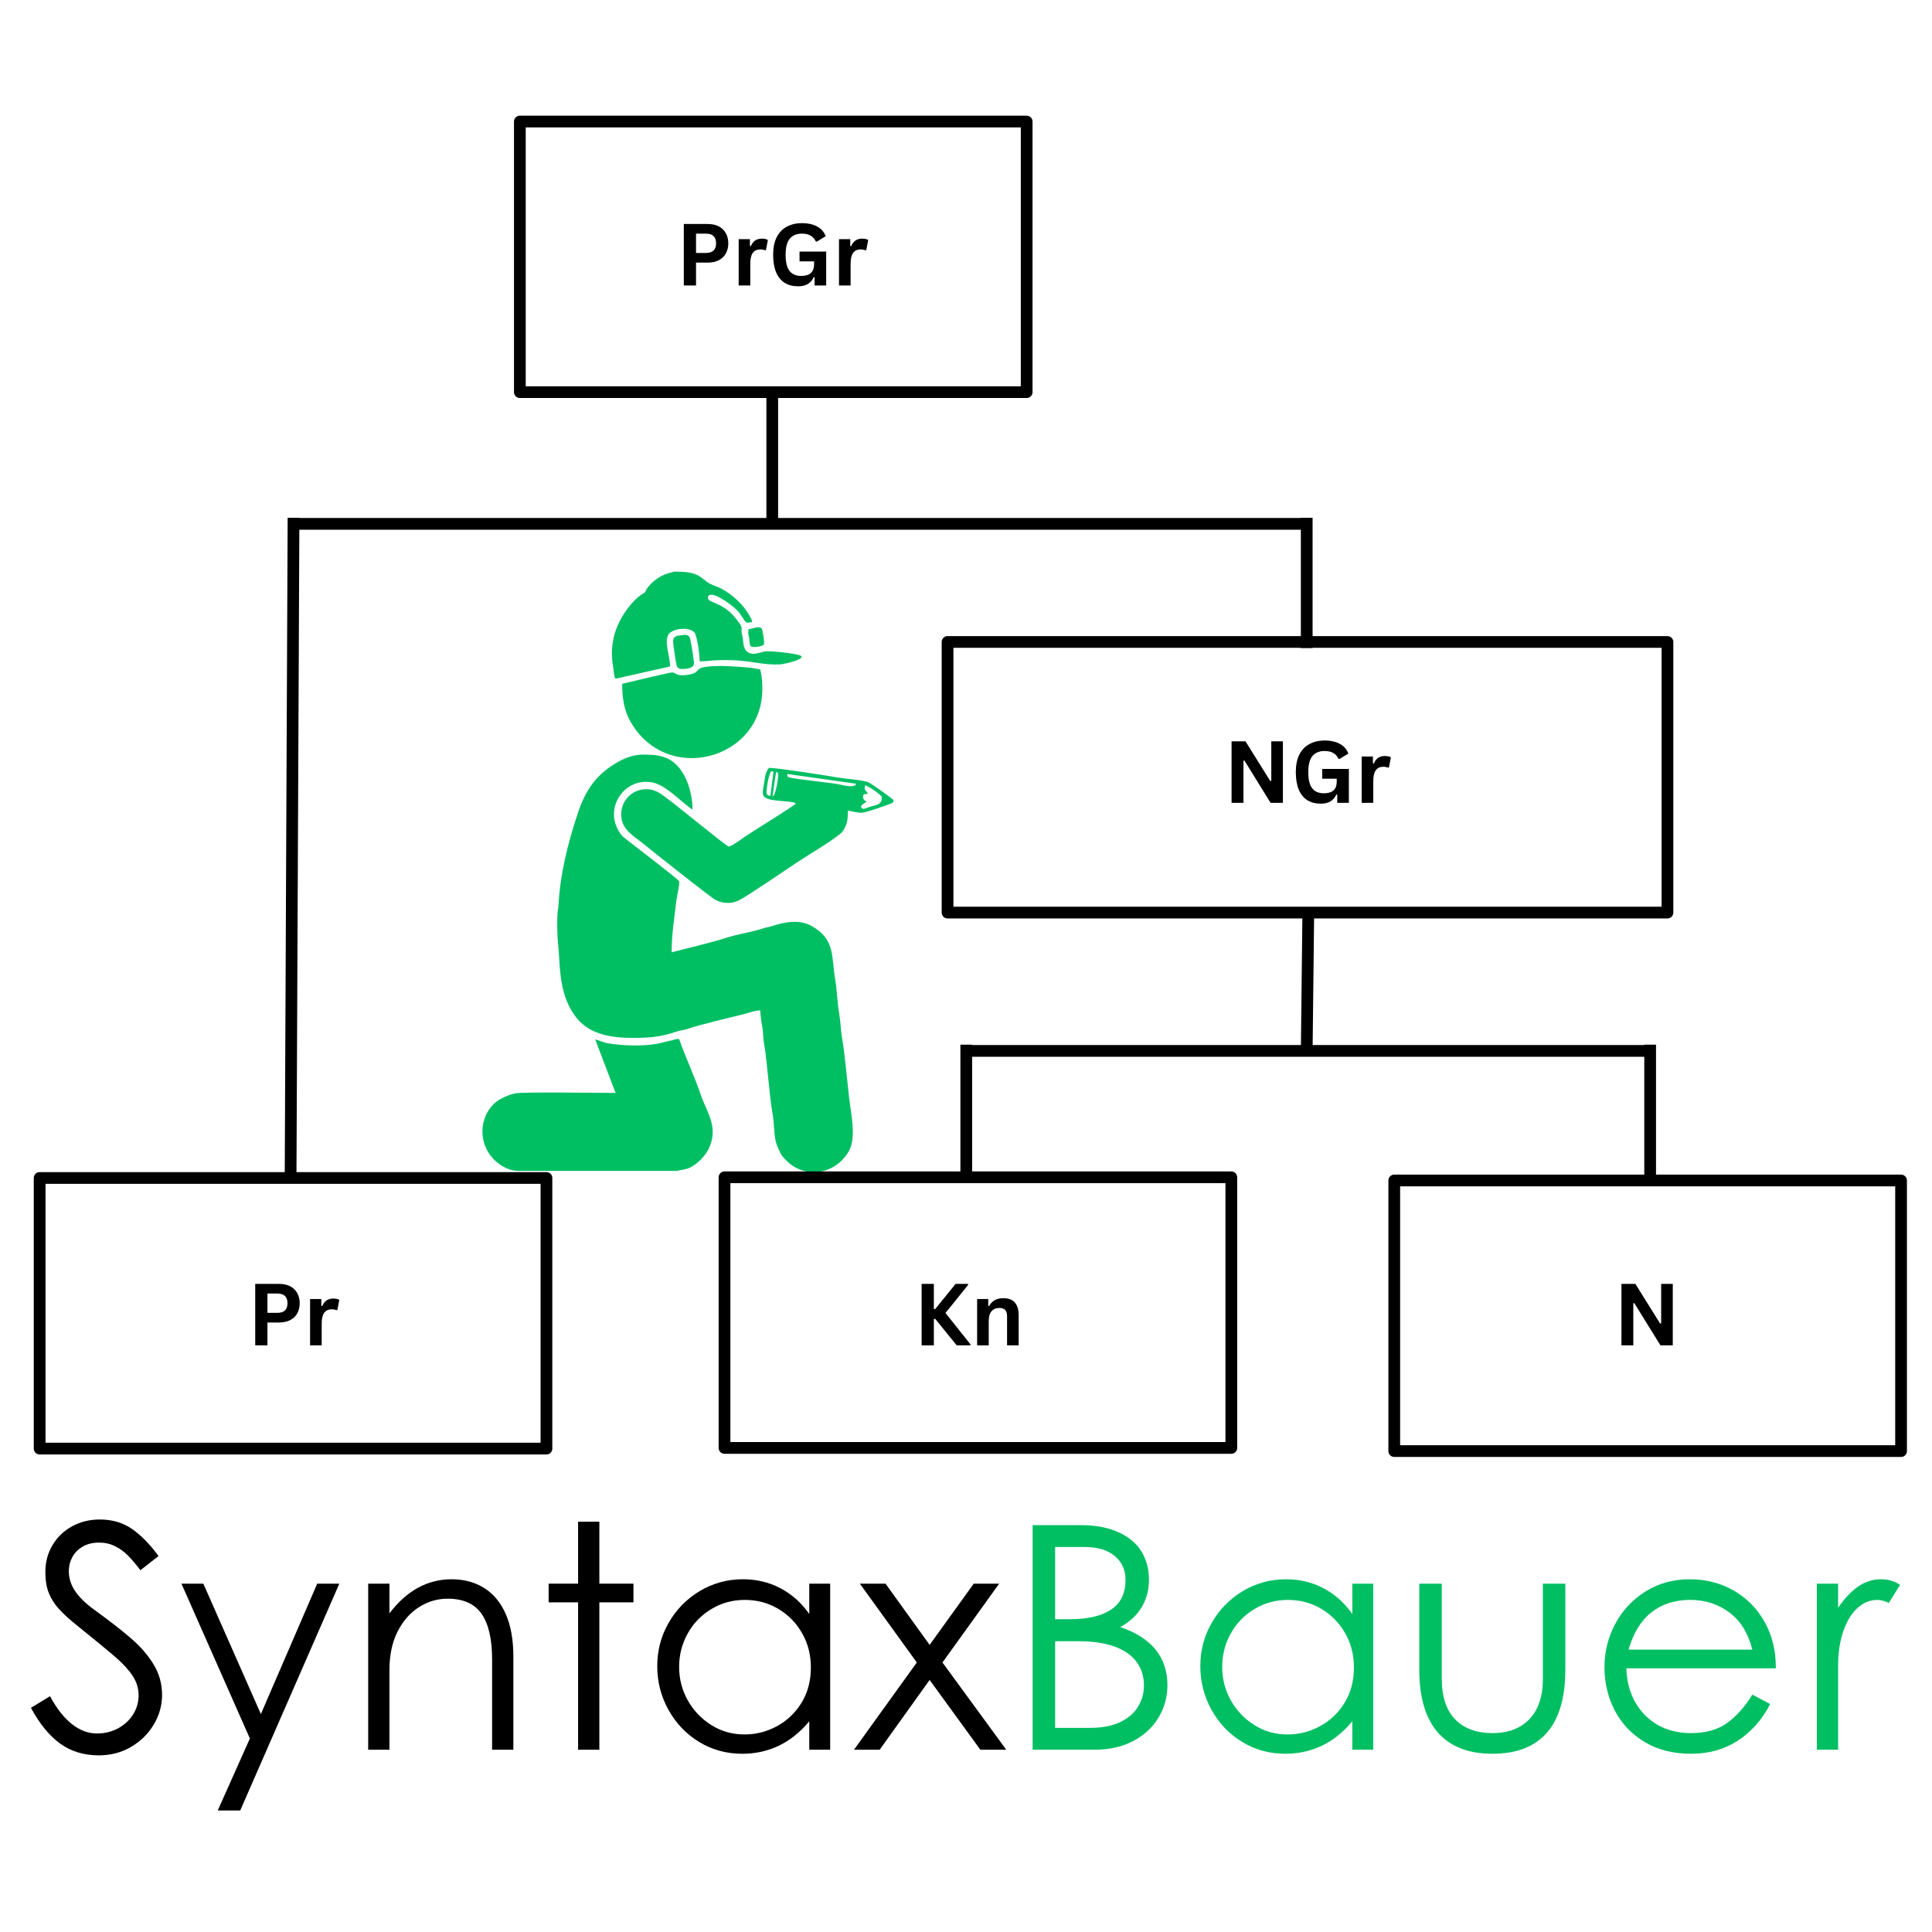 <?xml version="1.0" encoding="UTF-8" standalone="no"?>
<!DOCTYPE svg PUBLIC "-//W3C//DTD SVG 1.1//EN" "http://www.w3.org/Graphics/SVG/1.1/DTD/svg11.dtd">
<svg xmlns:xl="http://www.w3.org/1999/xlink" version="1.1" xmlns="http://www.w3.org/2000/svg" xmlns:dc="http://purl.org/dc/elements/1.1/" viewBox="196.376 221.46 247.023 247.023" width="247.023" height="247.023">
  <defs/>
  <g id="Canvas_1" fill="none" stroke="none" stroke-opacity="1" stroke-dasharray="none" fill-opacity="1">
    <title>Canvas 1</title>
    <g id="Canvas_1_Layer_1">
      <title>Layer 1</title>
      <g id="Group_2170">
        <g id="Graphic_2166"/>
        <g id="Group_2003">
          <g id="Graphic_2002">
            <rect x="374.644" y="372.394" width="64.8" height="34.6" stroke="black" stroke-linecap="round" stroke-linejoin="round" stroke-width="1.5"/>
          </g>
          <g id="Graphic_2001">
            <rect x="201.444" y="372.075" width="64.8" height="34.6" stroke="black" stroke-linecap="round" stroke-linejoin="round" stroke-width="1.5"/>
          </g>
          <g id="Graphic_2000">
            <rect x="317.528" y="303.541" width="92.047" height="34.6" stroke="black" stroke-linecap="round" stroke-linejoin="round" stroke-width="1.5"/>
          </g>
          <g id="Graphic_1999">
            <rect x="262.844" y="237" width="64.8" height="34.6" stroke="black" stroke-linecap="round" stroke-linejoin="round" stroke-width="1.5"/>
          </g>
          <g id="Group_1943">
            <title>Group_1667</title>
            <g id="Group_1994">
              <title>Group_1169</title>
              <g id="Group_1995">
                <title>Group_1170</title>
                <g id="Group_1996">
                  <title>Group_1171</title>
                  <g id="Group_1997">
                    <title>Graphic_1172</title>
                    <g id="Graphic_1998">
                      <path d="M 209.02 445.897 C 207.09 445.897 205.434 445.389 204.051 444.382 C 202.664 443.374 201.426 441.85 200.332 439.819 L 202.77 438.335 C 203.621 439.909 204.555 441.096 205.566 441.897 C 206.586 442.702 207.653 443.1 208.769 443.1 C 209.758 443.1 210.66 442.881 211.473 442.444 C 212.285 441.999 212.926 441.405 213.395 440.663 C 213.863 439.913 214.098 439.1 214.098 438.225 C 214.098 437.342 213.848 436.518 213.348 435.756 C 212.856 434.999 212.144 434.21 211.207 433.397 C 210.277 432.585 208.652 431.249 206.332 429.381 C 205.289 428.55 204.481 427.815 203.91 427.178 C 203.336 426.546 202.902 425.862 202.613 425.132 C 202.32 424.393 202.176 423.503 202.176 422.46 C 202.176 421.178 202.481 420.03 203.098 419.007 C 203.711 417.975 204.551 417.175 205.613 416.6 C 206.676 416.03 207.848 415.741 209.129 415.741 C 210.73 415.741 212.113 416.147 213.27 416.96 C 214.434 417.772 215.559 418.925 216.645 420.413 L 214.332 422.225 C 213.715 421.424 213.168 420.784 212.691 420.303 C 212.211 419.827 211.668 419.44 211.066 419.147 C 210.473 418.846 209.801 418.694 209.051 418.694 C 208.246 418.694 207.555 418.862 206.973 419.194 C 206.387 419.53 205.941 419.975 205.629 420.538 C 205.324 421.1 205.176 421.702 205.176 422.335 C 205.176 423.241 205.442 424.093 205.973 424.882 C 206.504 425.663 207.274 426.428 208.285 427.178 C 210.418 428.721 212.066 430.003 213.223 431.022 C 214.387 432.034 215.324 433.128 216.035 434.303 C 216.742 435.471 217.098 436.764 217.098 438.178 C 217.098 439.514 216.742 440.772 216.035 441.96 C 215.324 443.147 214.356 444.1 213.129 444.819 C 211.898 445.538 210.527 445.897 209.02 445.897" fill="black"/>
                    </g>
                  </g>
                </g>
              </g>
            </g>
            <g id="Group_1989">
              <title>Group_1165</title>
              <g id="Group_1990">
                <title>Group_1166</title>
                <g id="Group_1991">
                  <title>Group_1167</title>
                  <g id="Group_1992">
                    <title>Graphic_1168</title>
                    <g id="Graphic_1993">
                      <path d="M 236.935 423.944 L 239.763 423.944 L 227.091 452.944 L 224.216 452.944 L 228.326 443.741 L 219.576 423.944 L 222.373 423.944 L 229.732 440.616 L 236.935 423.944" fill="black"/>
                    </g>
                  </g>
                </g>
              </g>
            </g>
            <g id="Group_1984">
              <title>Group_1161</title>
              <g id="Group_1985">
                <title>Group_1162</title>
                <g id="Group_1986">
                  <title>Group_1163</title>
                  <g id="Group_1987">
                    <title>Graphic_1164</title>
                    <g id="Graphic_1988">
                      <path d="M 246.17 423.944 L 246.17 427.741 C 248.377 424.835 251.029 423.382 254.123 423.382 C 255.693 423.382 257.076 423.753 258.264 424.491 C 259.451 425.221 260.373 426.327 261.029 427.803 C 261.686 429.284 262.014 431.1 262.014 433.257 L 262.014 445.178 L 259.295 445.178 L 259.295 433.616 C 259.295 431.034 258.846 429.096 257.951 427.803 C 257.053 426.514 255.607 425.866 253.607 425.866 C 252.303 425.866 251.084 426.225 249.951 426.944 C 248.815 427.663 247.896 428.71 247.201 430.085 C 246.514 431.452 246.17 433.081 246.17 434.975 L 246.17 445.178 L 243.451 445.178 L 243.451 423.944 L 246.17 423.944" fill="black"/>
                    </g>
                  </g>
                </g>
              </g>
            </g>
            <g id="Group_1979">
              <title>Group_1157</title>
              <g id="Group_1980">
                <title>Group_1158</title>
                <g id="Group_1981">
                  <title>Group_1159</title>
                  <g id="Group_1982">
                    <title>Graphic_1160</title>
                    <g id="Graphic_1983">
                      <path d="M 270.29 426.335 L 266.524 426.335 L 266.524 423.944 L 270.29 423.944 L 270.29 416.022 L 273.009 416.022 L 273.009 423.944 L 277.368 423.944 L 277.368 426.335 L 273.009 426.335 L 273.009 445.178 L 270.29 445.178 L 270.29 426.335" fill="black"/>
                    </g>
                  </g>
                </g>
              </g>
            </g>
            <g id="Group_1974">
              <title>Group_1153</title>
              <g id="Group_1975">
                <title>Group_1154</title>
                <g id="Group_1976">
                  <title>Group_1155</title>
                  <g id="Group_1977">
                    <title>Graphic_1156</title>
                    <g id="Graphic_1978">
                      <path d="M 291.286 445.694 C 289.255 445.694 287.411 445.186 285.755 444.178 C 284.106 443.171 282.806 441.803 281.849 440.085 C 280.888 438.358 280.411 436.491 280.411 434.491 C 280.411 432.491 280.896 430.647 281.864 428.96 C 282.833 427.264 284.153 425.909 285.833 424.897 C 287.521 423.889 289.364 423.382 291.364 423.382 C 293.091 423.382 294.677 423.757 296.114 424.507 C 297.56 425.249 298.806 426.35 299.849 427.819 L 299.849 423.944 L 302.521 423.944 L 302.521 445.178 L 299.849 445.178 L 299.849 441.538 C 298.7 442.925 297.403 443.968 295.958 444.663 C 294.521 445.35 292.962 445.694 291.286 445.694 M 291.568 443.225 C 293.036 443.225 294.419 442.874 295.724 442.163 C 297.024 441.456 298.071 440.456 298.864 439.163 C 299.653 437.874 300.052 436.374 300.052 434.663 C 300.052 433.038 299.677 431.577 298.927 430.272 C 298.177 428.96 297.161 427.925 295.88 427.163 C 294.599 426.405 293.169 426.022 291.599 426.022 C 290.024 426.022 288.591 426.421 287.302 427.21 C 286.009 427.991 285.005 429.038 284.286 430.35 C 283.567 431.655 283.208 433.065 283.208 434.585 C 283.208 436.108 283.571 437.53 284.302 438.85 C 285.04 440.163 286.044 441.221 287.317 442.022 C 288.599 442.827 290.013 443.225 291.568 443.225" fill="black"/>
                    </g>
                  </g>
                </g>
              </g>
            </g>
            <g id="Group_1969">
              <title>Group_1149</title>
              <g id="Group_1970">
                <title>Group_1150</title>
                <g id="Group_1971">
                  <title>Group_1151</title>
                  <g id="Group_1972">
                    <title>Graphic_1152</title>
                    <g id="Graphic_1973">
                      <path d="M 309.597 423.944 L 315.237 431.772 L 320.878 423.944 L 324.128 423.944 L 316.878 434.022 L 325.034 445.178 L 321.722 445.178 L 315.237 436.257 L 308.847 445.178 L 305.565 445.178 L 313.597 434.022 L 306.315 423.944 L 309.597 423.944" fill="black"/>
                    </g>
                  </g>
                </g>
              </g>
            </g>
            <g id="Group_1964">
              <title>Group_1145</title>
              <g id="Group_1965">
                <title>Group_1146</title>
                <g id="Group_1966">
                  <title>Group_1147</title>
                  <g id="Group_1967">
                    <title>Graphic_1148</title>
                    <g id="Graphic_1968">
                      <path d="M 334.485 416.46 C 336.43 416.46 338.063 416.764 339.375 417.366 C 340.695 417.96 341.676 418.78 342.313 419.819 C 342.957 420.862 343.281 422.077 343.281 423.46 C 343.281 424.741 342.973 425.905 342.359 426.944 C 341.742 427.975 340.828 428.827 339.609 429.491 C 343.629 430.858 345.641 433.342 345.641 436.944 C 345.641 438.405 345.27 439.764 344.531 441.022 C 343.801 442.272 342.727 443.28 341.313 444.038 C 339.906 444.8 338.227 445.178 336.281 445.178 L 328.406 445.178 L 328.406 416.46 L 334.485 416.46 M 333.203 428.491 C 335.441 428.491 337.18 428.085 338.422 427.272 C 339.66 426.46 340.281 425.19 340.281 423.46 C 340.281 422.178 339.817 421.159 338.891 420.397 C 337.973 419.639 336.692 419.256 335.047 419.256 L 331.281 419.256 L 331.281 428.491 L 333.203 428.491 M 335.719 442.382 C 337.27 442.382 338.563 442.139 339.594 441.647 C 340.633 441.147 341.399 440.487 341.891 439.663 C 342.391 438.831 342.641 437.936 342.641 436.975 C 342.641 435.78 342.313 434.753 341.656 433.897 C 341.008 433.046 340.055 432.397 338.797 431.96 C 337.547 431.522 336.039 431.303 334.281 431.303 L 331.281 431.303 L 331.281 442.382 L 335.719 442.382" fill="#00bf63"/>
                    </g>
                  </g>
                </g>
              </g>
            </g>
            <g id="Group_1959">
              <title>Group_1141</title>
              <g id="Group_1960">
                <title>Group_1142</title>
                <g id="Group_1961">
                  <title>Group_1143</title>
                  <g id="Group_1962">
                    <title>Graphic_1144</title>
                    <g id="Graphic_1963">
                      <path d="M 360.722 445.694 C 358.69 445.694 356.847 445.186 355.19 444.178 C 353.542 443.171 352.241 441.803 351.284 440.085 C 350.323 438.358 349.847 436.491 349.847 434.491 C 349.847 432.491 350.331 430.647 351.3 428.96 C 352.269 427.264 353.589 425.909 355.269 424.897 C 356.956 423.889 358.8 423.382 360.8 423.382 C 362.526 423.382 364.112 423.757 365.551 424.507 C 366.995 425.249 368.242 426.35 369.283 427.819 L 369.283 423.944 L 371.955 423.944 L 371.955 445.178 L 369.283 445.178 L 369.283 441.538 C 368.135 442.925 366.838 443.968 365.394 444.663 C 363.955 445.35 362.397 445.694 360.722 445.694 M 361.003 443.225 C 362.472 443.225 363.855 442.874 365.158 442.163 C 366.459 441.456 367.507 440.456 368.301 439.163 C 369.089 437.874 369.488 436.374 369.488 434.663 C 369.488 433.038 369.111 431.577 368.362 430.272 C 367.612 428.96 366.597 427.925 365.315 427.163 C 364.034 426.405 362.604 426.022 361.033 426.022 C 359.46 426.022 358.026 426.421 356.737 427.21 C 355.444 427.991 354.44 429.038 353.722 430.35 C 353.003 431.655 352.644 433.065 352.644 434.585 C 352.644 436.108 353.007 437.53 353.737 438.85 C 354.476 440.163 355.479 441.221 356.753 442.022 C 358.034 442.827 359.449 443.225 361.003 443.225" fill="#00bf63"/>
                    </g>
                  </g>
                </g>
              </g>
            </g>
            <g id="Group_1954">
              <title>Group_1137</title>
              <g id="Group_1955">
                <title>Group_1138</title>
                <g id="Group_1956">
                  <title>Group_1139</title>
                  <g id="Group_1957">
                    <title>Graphic_1140</title>
                    <g id="Graphic_1958">
                      <path d="M 387.204 445.694 C 384.13 445.694 381.802 444.788 380.22 442.975 C 378.634 441.163 377.845 438.487 377.845 434.944 L 377.845 423.944 L 380.719 423.944 L 380.719 436.053 C 380.719 438.378 381.29 440.128 382.439 441.303 C 383.583 442.471 385.173 443.053 387.204 443.053 C 388.61 443.053 389.791 442.768 390.75 442.194 C 391.72 441.624 392.443 440.827 392.922 439.803 C 393.4 438.772 393.642 437.593 393.642 436.257 L 393.642 423.944 L 396.516 423.944 L 396.516 434.944 C 396.516 438.518 395.727 441.206 394.158 443.007 C 392.582 444.8 390.266 445.694 387.204 445.694" fill="#00bf63"/>
                    </g>
                  </g>
                </g>
              </g>
            </g>
            <g id="Group_1949">
              <title>Group_1133</title>
              <g id="Group_1950">
                <title>Group_1134</title>
                <g id="Group_1951">
                  <title>Group_1135</title>
                  <g id="Group_1952">
                    <title>Graphic_1136</title>
                    <g id="Graphic_1953">
                      <path d="M 412.6 445.694 C 410.307 445.694 408.327 445.194 406.662 444.194 C 404.995 443.194 403.718 441.85 402.833 440.163 C 401.959 438.467 401.521 436.616 401.521 434.616 C 401.521 432.671 401.974 430.835 402.881 429.116 C 403.787 427.397 405.073 426.014 406.74 424.96 C 408.405 423.909 410.303 423.382 412.428 423.382 C 414.491 423.382 416.356 423.862 418.037 424.819 C 419.712 425.78 421.029 427.112 421.99 428.819 C 422.948 430.53 423.428 432.452 423.428 434.585 L 423.428 434.772 L 404.319 434.772 C 404.369 436.409 404.748 437.85 405.459 439.1 C 406.167 440.35 407.13 441.327 408.35 442.022 C 409.577 442.71 410.994 443.053 412.6 443.053 C 414.483 443.053 416.025 442.616 417.224 441.741 C 418.431 440.858 419.499 439.655 420.427 438.131 L 422.709 439.335 C 421.678 441.335 420.294 442.897 418.568 444.022 C 416.849 445.139 414.857 445.694 412.6 445.694 M 420.427 432.381 C 419.895 430.28 418.917 428.694 417.49 427.632 C 416.06 426.561 414.389 426.022 412.476 426.022 C 410.525 426.022 408.88 426.55 407.538 427.6 C 406.193 428.655 405.213 430.249 404.6 432.381 L 420.427 432.381" fill="#00bf63"/>
                    </g>
                  </g>
                </g>
              </g>
            </g>
            <g id="Group_1944">
              <title>Group_1129</title>
              <g id="Group_1945">
                <title>Group_1130</title>
                <g id="Group_1946">
                  <title>Group_1131</title>
                  <g id="Group_1947">
                    <title>Graphic_1132</title>
                    <g id="Graphic_1948">
                      <path d="M 431.395 423.944 L 431.395 427.022 C 432.214 425.827 433.075 424.921 433.972 424.303 C 434.866 423.69 435.836 423.382 436.879 423.382 C 437.378 423.382 437.821 423.444 438.206 423.569 C 438.59 423.686 438.96 423.862 439.316 424.1 L 437.877 426.413 C 437.335 426.155 436.851 426.022 436.426 426.022 C 435.465 426.022 434.604 426.378 433.846 427.085 C 433.086 427.784 432.488 428.772 432.05 430.053 C 431.612 431.335 431.395 432.803 431.395 434.46 L 431.395 445.178 L 428.675 445.178 L 428.675 423.944 L 431.395 423.944" fill="#00bf63"/>
                    </g>
                  </g>
                </g>
              </g>
            </g>
          </g>
          <g id="Group_1938">
            <title>Group_1241</title>
            <g id="Group_1939">
              <title>Group_1242</title>
              <g id="Group_1940">
                <title>Group_1243</title>
                <g id="Group_1941">
                  <title>Graphic_1244</title>
                  <g id="Graphic_1942">
                    <path d="M 232.055 385.616 C 232.617 385.616 233.094 385.721 233.492 385.928 C 233.887 386.139 234.184 386.428 234.383 386.803 C 234.59 387.171 234.696 387.596 234.696 388.085 C 234.696 388.577 234.59 389.006 234.383 389.381 C 234.184 389.749 233.887 390.034 233.492 390.241 C 233.094 390.452 232.617 390.553 232.055 390.553 L 230.571 390.553 L 230.571 393.475 L 229.008 393.475 L 229.008 385.616 L 232.055 385.616 M 231.836 389.319 C 232.699 389.319 233.133 388.909 233.133 388.085 C 233.133 387.264 232.699 386.85 231.836 386.85 L 230.571 386.85 L 230.571 389.319 L 231.836 389.319" fill="black"/>
                  </g>
                </g>
              </g>
            </g>
          </g>
          <g id="Group_1933">
            <title>Group_1237</title>
            <g id="Group_1934">
              <title>Group_1238</title>
              <g id="Group_1935">
                <title>Group_1239</title>
                <g id="Group_1936">
                  <title>Graphic_1240</title>
                  <g id="Graphic_1937">
                    <path d="M 236.022 393.475 L 236.022 387.553 L 237.46 387.553 L 237.46 388.428 L 237.569 388.46 C 237.714 388.128 237.901 387.881 238.132 387.725 C 238.37 387.569 238.655 387.491 238.991 387.491 C 239.323 387.491 239.577 387.549 239.757 387.663 L 239.507 388.96 L 239.397 388.975 C 239.292 388.936 239.194 388.909 239.101 388.897 C 239.015 388.878 238.913 388.866 238.788 388.866 C 238.37 388.866 238.054 389.014 237.835 389.303 C 237.616 389.596 237.507 390.065 237.507 390.71 L 237.507 393.475 L 236.022 393.475" fill="black"/>
                  </g>
                </g>
              </g>
            </g>
          </g>
          <g id="Group_1928">
            <title>Group_1229</title>
            <g id="Group_1929">
              <title>Group_1230</title>
              <g id="Group_1930">
                <title>Group_1231</title>
                <g id="Group_1931">
                  <title>Graphic_1232</title>
                  <g id="Graphic_1932">
                    <path d="M 405.208 393.475 L 403.693 393.475 L 403.693 385.616 L 405.474 385.616 L 408.63 390.678 L 408.771 390.663 L 408.771 385.616 L 410.255 385.616 L 410.255 393.475 L 408.677 393.475 L 405.333 388.069 L 405.208 388.1 L 405.208 393.475" fill="black"/>
                  </g>
                </g>
              </g>
            </g>
          </g>
          <g id="Group_1923">
            <title>Group_1221</title>
            <g id="Group_1924">
              <title>Group_1222</title>
              <g id="Group_1925">
                <title>Group_1223</title>
                <g id="Group_1926">
                  <title>Graphic_1224</title>
                  <g id="Graphic_1927">
                    <path d="M 355.36 324.107 L 353.844 324.107 L 353.844 316.247 L 355.625 316.247 L 358.781 321.31 L 358.922 321.294 L 358.922 316.247 L 360.406 316.247 L 360.406 324.107 L 358.828 324.107 L 355.485 318.7 L 355.36 318.732 L 355.36 324.107" fill="black"/>
                  </g>
                </g>
              </g>
            </g>
          </g>
          <g id="Group_1918">
            <title>Group_1217</title>
            <g id="Group_1919">
              <title>Group_1218</title>
              <g id="Group_1920">
                <title>Group_1219</title>
                <g id="Group_1921">
                  <title>Graphic_1220</title>
                  <g id="Graphic_1922">
                    <path d="M 365.245 324.216 C 364.588 324.216 364.018 324.071 363.541 323.778 C 363.061 323.478 362.69 323.025 362.432 322.419 C 362.182 321.818 362.057 321.071 362.057 320.185 C 362.057 319.29 362.206 318.54 362.51 317.935 C 362.823 317.333 363.252 316.884 363.807 316.591 C 364.37 316.29 365.014 316.138 365.745 316.138 C 366.495 316.138 367.135 316.278 367.666 316.56 C 368.198 316.841 368.565 317.259 368.776 317.81 L 367.651 318.497 L 367.51 318.482 C 367.354 318.138 367.127 317.888 366.838 317.732 C 366.545 317.568 366.182 317.482 365.745 317.482 C 365.065 317.482 364.545 317.696 364.182 318.122 C 363.827 318.552 363.651 319.239 363.651 320.185 C 363.651 321.134 363.815 321.821 364.151 322.247 C 364.483 322.677 364.979 322.888 365.635 322.888 C 366.198 322.888 366.612 322.763 366.885 322.513 C 367.155 322.255 367.291 321.872 367.291 321.372 L 367.291 321.028 L 365.432 321.028 L 365.432 319.778 L 368.838 319.778 L 368.838 324.107 L 367.354 324.107 L 367.354 323.06 L 367.245 323.044 C 367.077 323.419 366.827 323.712 366.495 323.919 C 366.17 324.114 365.752 324.216 365.245 324.216" fill="black"/>
                  </g>
                </g>
              </g>
            </g>
          </g>
          <g id="Group_1913">
            <title>Group_1213</title>
            <g id="Group_1914">
              <title>Group_1214</title>
              <g id="Group_1915">
                <title>Group_1215</title>
                <g id="Group_1916">
                  <title>Graphic_1216</title>
                  <g id="Graphic_1917">
                    <path d="M 370.477 324.107 L 370.477 318.185 L 371.914 318.185 L 371.914 319.06 L 372.023 319.091 C 372.168 318.759 372.355 318.513 372.586 318.357 C 372.824 318.2 373.109 318.122 373.445 318.122 C 373.777 318.122 374.031 318.181 374.211 318.294 L 373.961 319.591 L 373.852 319.607 C 373.746 319.568 373.648 319.54 373.555 319.528 C 373.469 319.509 373.367 319.497 373.242 319.497 C 372.824 319.497 372.508 319.646 372.289 319.935 C 372.07 320.228 371.961 320.696 371.961 321.341 L 371.961 324.107 L 370.477 324.107" fill="black"/>
                  </g>
                </g>
              </g>
            </g>
          </g>
          <g id="Group_1908">
            <title>Group_1205</title>
            <g id="Group_1909">
              <title>Group_1206</title>
              <g id="Group_1910">
                <title>Group_1207</title>
                <g id="Group_1911">
                  <title>Graphic_1208</title>
                  <g id="Graphic_1912">
                    <path d="M 286.854 250.098 C 287.417 250.098 287.893 250.204 288.292 250.411 C 288.686 250.622 288.983 250.911 289.182 251.286 C 289.389 251.653 289.495 252.079 289.495 252.567 C 289.495 253.059 289.389 253.489 289.182 253.864 C 288.983 254.231 288.686 254.516 288.292 254.723 C 287.893 254.934 287.417 255.036 286.854 255.036 L 285.37 255.036 L 285.37 257.958 L 283.807 257.958 L 283.807 250.098 L 286.854 250.098 M 286.635 253.801 C 287.499 253.801 287.932 253.391 287.932 252.567 C 287.932 251.747 287.499 251.333 286.635 251.333 L 285.37 251.333 L 285.37 253.801 L 286.635 253.801" fill="black"/>
                  </g>
                </g>
              </g>
            </g>
          </g>
          <g id="Group_1903">
            <title>Group_1201</title>
            <g id="Group_1904">
              <title>Group_1202</title>
              <g id="Group_1905">
                <title>Group_1203</title>
                <g id="Group_1906">
                  <title>Graphic_1204</title>
                  <g id="Graphic_1907">
                    <path d="M 290.822 257.958 L 290.822 252.036 L 292.259 252.036 L 292.259 252.911 L 292.369 252.942 C 292.513 252.61 292.701 252.364 292.931 252.208 C 293.169 252.051 293.454 251.973 293.79 251.973 C 294.122 251.973 294.376 252.032 294.556 252.145 L 294.306 253.442 L 294.197 253.458 C 294.091 253.419 293.994 253.391 293.9 253.379 C 293.814 253.36 293.712 253.348 293.587 253.348 C 293.169 253.348 292.853 253.497 292.634 253.786 C 292.415 254.079 292.306 254.547 292.306 255.192 L 292.306 257.958 L 290.822 257.958" fill="black"/>
                  </g>
                </g>
              </g>
            </g>
          </g>
          <g id="Group_1898">
            <title>Group_1197</title>
            <g id="Group_1899">
              <title>Group_1198</title>
              <g id="Group_1900">
                <title>Group_1199</title>
                <g id="Group_1901">
                  <title>Graphic_1200</title>
                  <g id="Graphic_1902">
                    <path d="M 298.417 258.067 C 297.761 258.067 297.191 257.922 296.714 257.629 C 296.234 257.329 295.863 256.876 295.605 256.27 C 295.355 255.669 295.23 254.922 295.23 254.036 C 295.23 253.141 295.378 252.391 295.683 251.786 C 295.996 251.184 296.425 250.735 296.98 250.442 C 297.542 250.141 298.187 249.989 298.917 249.989 C 299.667 249.989 300.308 250.129 300.839 250.411 C 301.371 250.692 301.738 251.11 301.949 251.661 L 300.824 252.348 L 300.683 252.333 C 300.527 251.989 300.3 251.739 300.011 251.583 C 299.718 251.419 299.355 251.333 298.917 251.333 C 298.238 251.333 297.718 251.547 297.355 251.973 C 297 252.403 296.824 253.09 296.824 254.036 C 296.824 254.985 296.988 255.672 297.324 256.098 C 297.656 256.528 298.152 256.739 298.808 256.739 C 299.371 256.739 299.785 256.614 300.058 256.364 C 300.328 256.106 300.464 255.723 300.464 255.223 L 300.464 254.879 L 298.605 254.879 L 298.605 253.629 L 302.011 253.629 L 302.011 257.958 L 300.527 257.958 L 300.527 256.911 L 300.417 256.895 C 300.25 257.27 300 257.563 299.667 257.77 C 299.343 257.965 298.925 258.067 298.417 258.067" fill="black"/>
                  </g>
                </g>
              </g>
            </g>
          </g>
          <g id="Group_1893">
            <title>Group_1193</title>
            <g id="Group_1894">
              <title>Group_1194</title>
              <g id="Group_1895">
                <title>Group_1195</title>
                <g id="Group_1896">
                  <title>Graphic_1196</title>
                  <g id="Graphic_1897">
                    <path d="M 303.649 257.958 L 303.649 252.036 L 305.087 252.036 L 305.087 252.911 L 305.196 252.942 C 305.341 252.61 305.528 252.364 305.759 252.208 C 305.997 252.051 306.282 251.973 306.618 251.973 C 306.95 251.973 307.204 252.032 307.384 252.145 L 307.134 253.442 L 307.024 253.458 C 306.919 253.419 306.821 253.391 306.728 253.379 C 306.642 253.36 306.54 253.348 306.415 253.348 C 305.997 253.348 305.681 253.497 305.462 253.786 C 305.243 254.079 305.134 254.547 305.134 255.192 L 305.134 257.958 L 303.649 257.958" fill="black"/>
                  </g>
                </g>
              </g>
            </g>
          </g>
          <g id="Group_1891">
            <title>Graphic_1192</title>
            <g id="Graphic_1892">
              <line x1="233.909" y1="288.438" x2="363.467" y2="288.438" stroke="black" stroke-linecap="butt" stroke-linejoin="round" stroke-width="1.5"/>
            </g>
          </g>
          <g id="Group_1889">
            <title>Graphic_1191</title>
            <g id="Graphic_1890">
              <line x1="319.921" y1="355.825" x2="406.987" y2="355.825" stroke="black" stroke-linecap="butt" stroke-linejoin="round" stroke-width="1.5"/>
            </g>
          </g>
          <g id="Group_1887">
            <title>Graphic_1190</title>
            <g id="Graphic_1888">
              <line x1="319.921" y1="371.68" x2="319.921" y2="355.028" stroke="black" stroke-linecap="butt" stroke-linejoin="round" stroke-width="1.5"/>
            </g>
          </g>
          <g id="Group_1885">
            <title>Graphic_1189</title>
            <g id="Graphic_1886">
              <line x1="407.362" y1="371.684" x2="407.362" y2="355.032" stroke="black" stroke-linecap="butt" stroke-linejoin="round" stroke-width="1.5"/>
            </g>
          </g>
          <g id="Group_1883">
            <title>Graphic_1188</title>
            <g id="Graphic_1884">
              <line x1="363.452" y1="355.821" x2="363.651" y2="338.251" stroke="black" stroke-linecap="butt" stroke-linejoin="round" stroke-width="1.5"/>
            </g>
          </g>
          <g id="Group_1881">
            <title>Graphic_1187</title>
            <g id="Graphic_1882">
              <line x1="363.452" y1="304.317" x2="363.452" y2="287.665" stroke="black" stroke-linecap="butt" stroke-linejoin="round" stroke-width="1.5"/>
            </g>
          </g>
          <g id="Group_1879">
            <title>Graphic_1186</title>
            <g id="Graphic_1880">
              <line x1="295.116" y1="288.063" x2="295.116" y2="271.407" stroke="black" stroke-linecap="butt" stroke-linejoin="round" stroke-width="1.5"/>
            </g>
          </g>
          <g id="Group_1877">
            <title>Graphic_1185</title>
            <g id="Graphic_1878">
              <line x1="233.53" y1="372.075" x2="233.905" y2="287.665" stroke="black" stroke-linecap="butt" stroke-linejoin="round" stroke-width="1.5"/>
            </g>
          </g>
          <g id="Group_1872">
            <title>Group_1177</title>
            <g id="Group_1873">
              <title>Group_1178</title>
              <g id="Group_1874">
                <title>Group_1179</title>
                <g id="Group_1875">
                  <title>Graphic_1180</title>
                  <g id="Graphic_1876">
                    <path d="M 314.215 393.475 L 314.215 385.616 L 315.777 385.616 L 315.777 388.835 L 315.949 388.835 L 318.558 385.616 L 320.152 385.616 L 320.152 385.756 L 317.262 389.335 L 320.449 393.335 L 320.449 393.475 L 318.699 393.475 L 315.949 390.085 L 315.777 390.085 L 315.777 393.475 L 314.215 393.475" fill="black"/>
                  </g>
                </g>
              </g>
            </g>
          </g>
          <g id="Group_1867">
            <title>Group_1173</title>
            <g id="Group_1868">
              <title>Group_1174</title>
              <g id="Group_1869">
                <title>Group_1175</title>
                <g id="Group_1870">
                  <title>Graphic_1176</title>
                  <g id="Graphic_1871">
                    <path d="M 321.31 393.475 L 321.31 387.553 L 322.731 387.553 L 322.731 388.428 L 322.841 388.444 C 323.216 387.78 323.814 387.444 324.638 387.444 C 325.325 387.444 325.825 387.631 326.138 388.006 C 326.458 388.374 326.622 388.913 326.622 389.631 L 326.622 393.475 L 325.138 393.475 L 325.138 389.803 C 325.138 389.409 325.06 389.128 324.903 388.96 C 324.747 388.784 324.497 388.694 324.153 388.694 C 323.724 388.694 323.392 388.835 323.153 389.116 C 322.911 389.389 322.794 389.819 322.794 390.413 L 322.794 393.475 L 321.31 393.475" fill="black"/>
                  </g>
                </g>
              </g>
            </g>
          </g>
          <g id="Group_1845">
            <title>Group_1114</title>
            <g id="Group_1864">
              <title>Group_1127</title>
              <g id="Group_1865">
                <title>Graphic_1128</title>
                <g id="Graphic_1866">
                  <path d="M 282.509 294.555 C 283.509 294.555 284.302 294.551 285.135 294.829 C 286.113 295.155 286.401 295.691 287.135 296.086 C 287.611 296.343 288.153 296.479 288.633 296.738 C 290.09 297.522 291.475 298.814 292.262 300.275 C 292.365 300.466 292.534 300.687 292.542 301.005 C 292.206 301.005 291.964 301.166 291.78 301.018 C 291.527 300.816 291.096 300.038 290.848 299.734 C 290.335 299.108 287.843 297.138 287.05 297.565 C 286.852 297.672 286.843 298.027 287.011 298.164 C 287.573 298.624 288.979 298.738 290.327 300.386 C 290.621 300.746 291.056 301.22 291.187 301.676 C 291.236 301.848 291.177 302.023 291.187 302.197 C 291.201 302.437 291.282 302.671 291.324 302.907 C 291.467 303.721 291.337 304.671 292.301 304.992 C 292.958 305.211 293.752 304.77 294.411 304.731 C 294.96 304.699 298.564 305.017 298.828 305.357 C 299.183 305.813 296.551 306.388 296.092 306.412 C 294.177 306.513 292.378 305.99 290.49 305.891 C 289.595 305.844 288.648 305.844 287.754 305.891 C 287.183 305.921 286.634 306.021 285.897 306.021 L 285.832 305.956 C 285.832 305.223 285.517 302.766 285.174 302.347 C 284.504 301.528 282.26 301.808 281.819 302.627 C 281.293 303.604 282.053 305.406 282.053 306.673 L 275.083 308.236 L 275.017 308.171 C 274.836 307.677 274.846 307.147 274.776 306.751 C 274.242 303.719 275.065 301.152 276.972 298.822 C 277.444 298.245 278.038 297.663 278.796 297.226 C 278.981 296.983 279.064 296.722 279.2 296.555 C 279.892 295.709 280.724 295.113 281.773 294.764 C 281.958 294.702 282.168 294.692 282.509 294.555 Z" fill="#00bf63"/>
                </g>
              </g>
            </g>
            <g id="Group_1861">
              <title>Group_1125</title>
              <g id="Group_1862">
                <title>Graphic_1126</title>
                <g id="Graphic_1863">
                  <path d="M 283.943 302.634 C 284.289 302.634 284.468 302.766 284.568 302.953 C 284.676 303.154 285.124 305.98 285.109 306.243 C 285.101 306.38 285.067 306.525 284.978 306.634 C 284.724 306.944 283.895 307.018 283.519 306.998 C 283.265 306.985 283.058 306.906 282.933 306.673 C 282.812 306.448 282.464 303.962 282.444 303.578 C 282.434 303.381 282.444 303.152 282.574 302.992 C 282.831 302.678 283.416 302.699 283.943 302.634 Z" fill="#00bf63"/>
                </g>
              </g>
            </g>
            <g id="Group_1858">
              <title>Group_1123</title>
              <g id="Group_1859">
                <title>Graphic_1124</title>
                <g id="Graphic_1860">
                  <path d="M 288.503 306.608 C 289.621 306.608 292.559 306.78 293.584 307.063 C 293.811 307.972 293.845 308.744 293.845 309.572 C 293.845 318.646 281.428 321.971 276.874 313.513 C 276.137 312.143 275.929 310.578 275.929 308.888 C 276.704 308.694 282.051 307.435 282.301 307.435 C 282.828 307.435 282.803 308.006 284.379 307.728 C 286.498 307.354 284.384 306.673 288.503 306.608 Z" fill="#00bf63"/>
                </g>
              </g>
            </g>
            <g id="Group_1855">
              <title>Group_1121</title>
              <g id="Group_1856">
                <title>Graphic_1122</title>
                <g id="Graphic_1857">
                  <path d="M 282.112 354.516 C 282.408 354.464 282.694 354.295 283.161 354.295 L 283.226 354.36 C 284.087 356.809 285.184 359.067 285.969 361.422 C 286.407 362.736 287.185 363.995 287.428 365.37 C 287.823 367.611 286.562 369.689 284.64 370.725 C 284.155 370.986 283.625 370.998 282.965 371.168 L 262.64 371.168 C 261.966 371.168 261.335 370.954 260.861 370.699 C 257.035 368.638 257.371 363.593 260.425 361.949 C 261.027 361.625 261.649 361.365 262.327 361.246 C 263.404 361.056 273.005 361.2 275.083 361.2 L 272.477 354.36 C 273.072 354.509 273.538 354.752 274.047 354.842 C 275.906 355.17 278.501 355.249 280.366 354.92 C 280.953 354.816 281.524 354.62 282.112 354.516 Z" fill="#00bf63"/>
                </g>
              </g>
            </g>
            <g id="Group_1852">
              <title>Group_1119</title>
              <g id="Group_1853">
                <title>Graphic_1120</title>
                <g id="Graphic_1854">
                  <path d="M 293.193 301.656 C 293.46 301.656 293.648 301.681 293.741 301.793 C 293.889 301.974 294.157 303.641 294.047 303.845 C 293.901 304.115 292.571 304.33 292.366 304.08 C 292.153 303.82 292.235 303.359 292.158 303.05 C 292.081 302.743 292.001 302.364 292.086 301.917 Z" fill="#00bf63"/>
                </g>
              </g>
            </g>
            <g id="Group_1849">
              <title>Group_1117</title>
              <g id="Group_1850">
                <title>Graphic_1118</title>
                <g id="Graphic_1851">
                  <path d="M 278.34 317.943 C 279.464 317.943 280.356 317.953 281.304 318.269 C 283.811 319.104 284.92 322.442 284.92 324.979 C 283.316 323.91 281.542 321.809 279.714 321.487 C 276.317 320.887 273.754 324.508 275.376 327.519 C 275.551 327.846 275.803 328.26 276.092 328.497 C 276.925 329.178 283.058 333.813 283.206 334.138 C 283.327 334.404 282.914 336.089 282.868 336.51 C 282.624 338.7 282.249 340.841 282.249 343.22 C 283.854 342.818 287.8 341.84 289.076 341.415 C 290.696 340.875 292.427 340.672 294.047 340.132 C 294.369 340.024 294.716 339.991 295.037 339.884 C 296.63 339.353 298.52 338.98 300.079 339.819 C 303.22 341.51 302.676 343.894 303.141 346.529 C 303.402 348.01 303.408 349.538 303.669 351.018 C 303.856 352.079 303.859 353.162 304.047 354.223 C 304.385 356.138 304.69 359.557 304.92 361.624 C 305.137 363.583 305.898 366.804 304.952 368.562 C 303.343 371.551 299.397 372.322 296.939 369.865 C 296.677 369.602 296.407 369.342 296.229 369.011 C 295.912 368.422 295.624 367.796 295.506 367.129 C 295.317 366.059 295.349 364.958 295.161 363.891 C 294.926 362.561 294.802 361.185 294.653 359.839 C 294.462 358.121 294.334 356.364 294.034 354.659 C 293.937 354.11 293.975 353.543 293.877 352.992 C 293.788 352.487 293.584 351.277 293.584 350.646 C 292.877 350.646 292.253 350.93 291.695 351.07 C 289.561 351.603 286.142 352.391 284.164 353.05 C 283.773 353.181 283.346 353.206 282.952 353.337 C 282.236 353.576 281.429 353.805 280.685 353.936 C 279.582 354.131 278.45 354.164 277.33 354.164 C 274.73 354.164 271.892 353.808 270.132 351.656 C 268.262 349.372 268.001 346.486 267.851 343.643 C 267.807 342.795 267.701 341.95 267.656 341.102 C 267.608 340.186 267.608 339.217 267.656 338.301 C 267.675 337.93 267.767 337.565 267.786 337.194 C 267.998 333.171 268.98 329.261 270.249 325.454 C 271.292 322.324 272.723 320.314 275.649 318.738 C 276.394 318.337 277.322 318.008 278.34 317.943 Z" fill="#00bf63"/>
                </g>
              </g>
            </g>
            <g id="Group_1846">
              <title>Group_1115</title>
              <g id="Group_1847">
                <title>Graphic_1116</title>
                <g id="Graphic_1848">
                  <path d="M 294.692 319.637 C 295.783 319.637 302.311 320.661 303.63 320.894 C 304.406 321.031 306.921 321.213 307.454 321.5 C 307.999 321.794 309.958 323.2 310.477 323.624 C 310.557 323.69 310.622 323.783 310.613 323.891 C 310.607 323.979 310.549 324.07 310.47 324.112 C 310.034 324.347 307.082 325.347 306.646 325.37 C 306.101 325.398 305.457 325.231 304.789 325.109 C 304.789 325.988 304.733 326.661 304.372 327.331 C 304.25 327.559 304.045 327.877 303.845 328.041 C 302.449 329.183 299.885 330.659 298.281 331.728 C 296.813 332.707 292.181 335.864 290.959 336.523 C 290.583 336.725 290.137 336.878 289.708 336.901 C 289.055 336.935 288.449 336.834 287.871 336.523 C 287.118 336.117 279.843 330.328 278.672 329.37 C 277.539 328.443 276.124 327.718 275.845 326.138 C 275.456 323.934 277.364 322.022 279.571 322.412 C 279.944 322.478 280.284 322.626 280.613 322.803 C 281.779 323.431 289.07 329.579 289.545 329.689 C 289.83 329.755 291.395 328.588 291.728 328.366 C 293.525 327.168 296.349 325.495 298.079 324.262 L 298.079 324.132 C 297.195 323.755 294.109 324.057 293.929 323.037 C 293.838 322.52 294.084 321.686 294.144 321.142 C 294.2 320.645 294.301 320.157 294.692 319.637 Z M 294.952 320.093 C 294.646 320.575 294.287 322.574 294.411 322.946 C 294.457 323.081 294.579 323.161 294.822 323.22 L 294.887 323.155 L 295.278 320.093 Z M 295.604 320.158 L 295.148 323.285 C 295.573 323.189 295.908 320.803 295.884 320.445 C 295.877 320.346 295.822 320.208 295.604 320.158 Z M 297.037 320.418 C 297.018 320.692 297.071 320.792 297.18 320.829 C 298.02 321.109 302.82 321.53 303.845 321.787 C 304.21 321.878 305.651 322.214 305.832 321.722 L 305.767 321.656 Z M 307.004 321.852 C 306.771 322.614 307.184 322.475 307.33 322.959 L 306.809 323.024 C 306.594 323.423 306.784 323.832 307.2 323.936 C 306.962 324.153 306.156 324.462 306.607 324.822 C 306.809 324.984 307.236 324.734 307.441 324.666 C 308.297 324.381 309.191 324.41 309.122 323.376 C 309.104 323.109 307.447 322.008 307.004 321.852 Z" fill="#00bf63"/>
                </g>
              </g>
            </g>
          </g>
          <g id="Graphic_1844">
            <rect x="289.011" y="371.988" width="64.8" height="34.6" stroke="black" stroke-linecap="round" stroke-linejoin="round" stroke-width="1.5"/>
          </g>
        </g>
      </g>
    </g>
  </g>
</svg>
